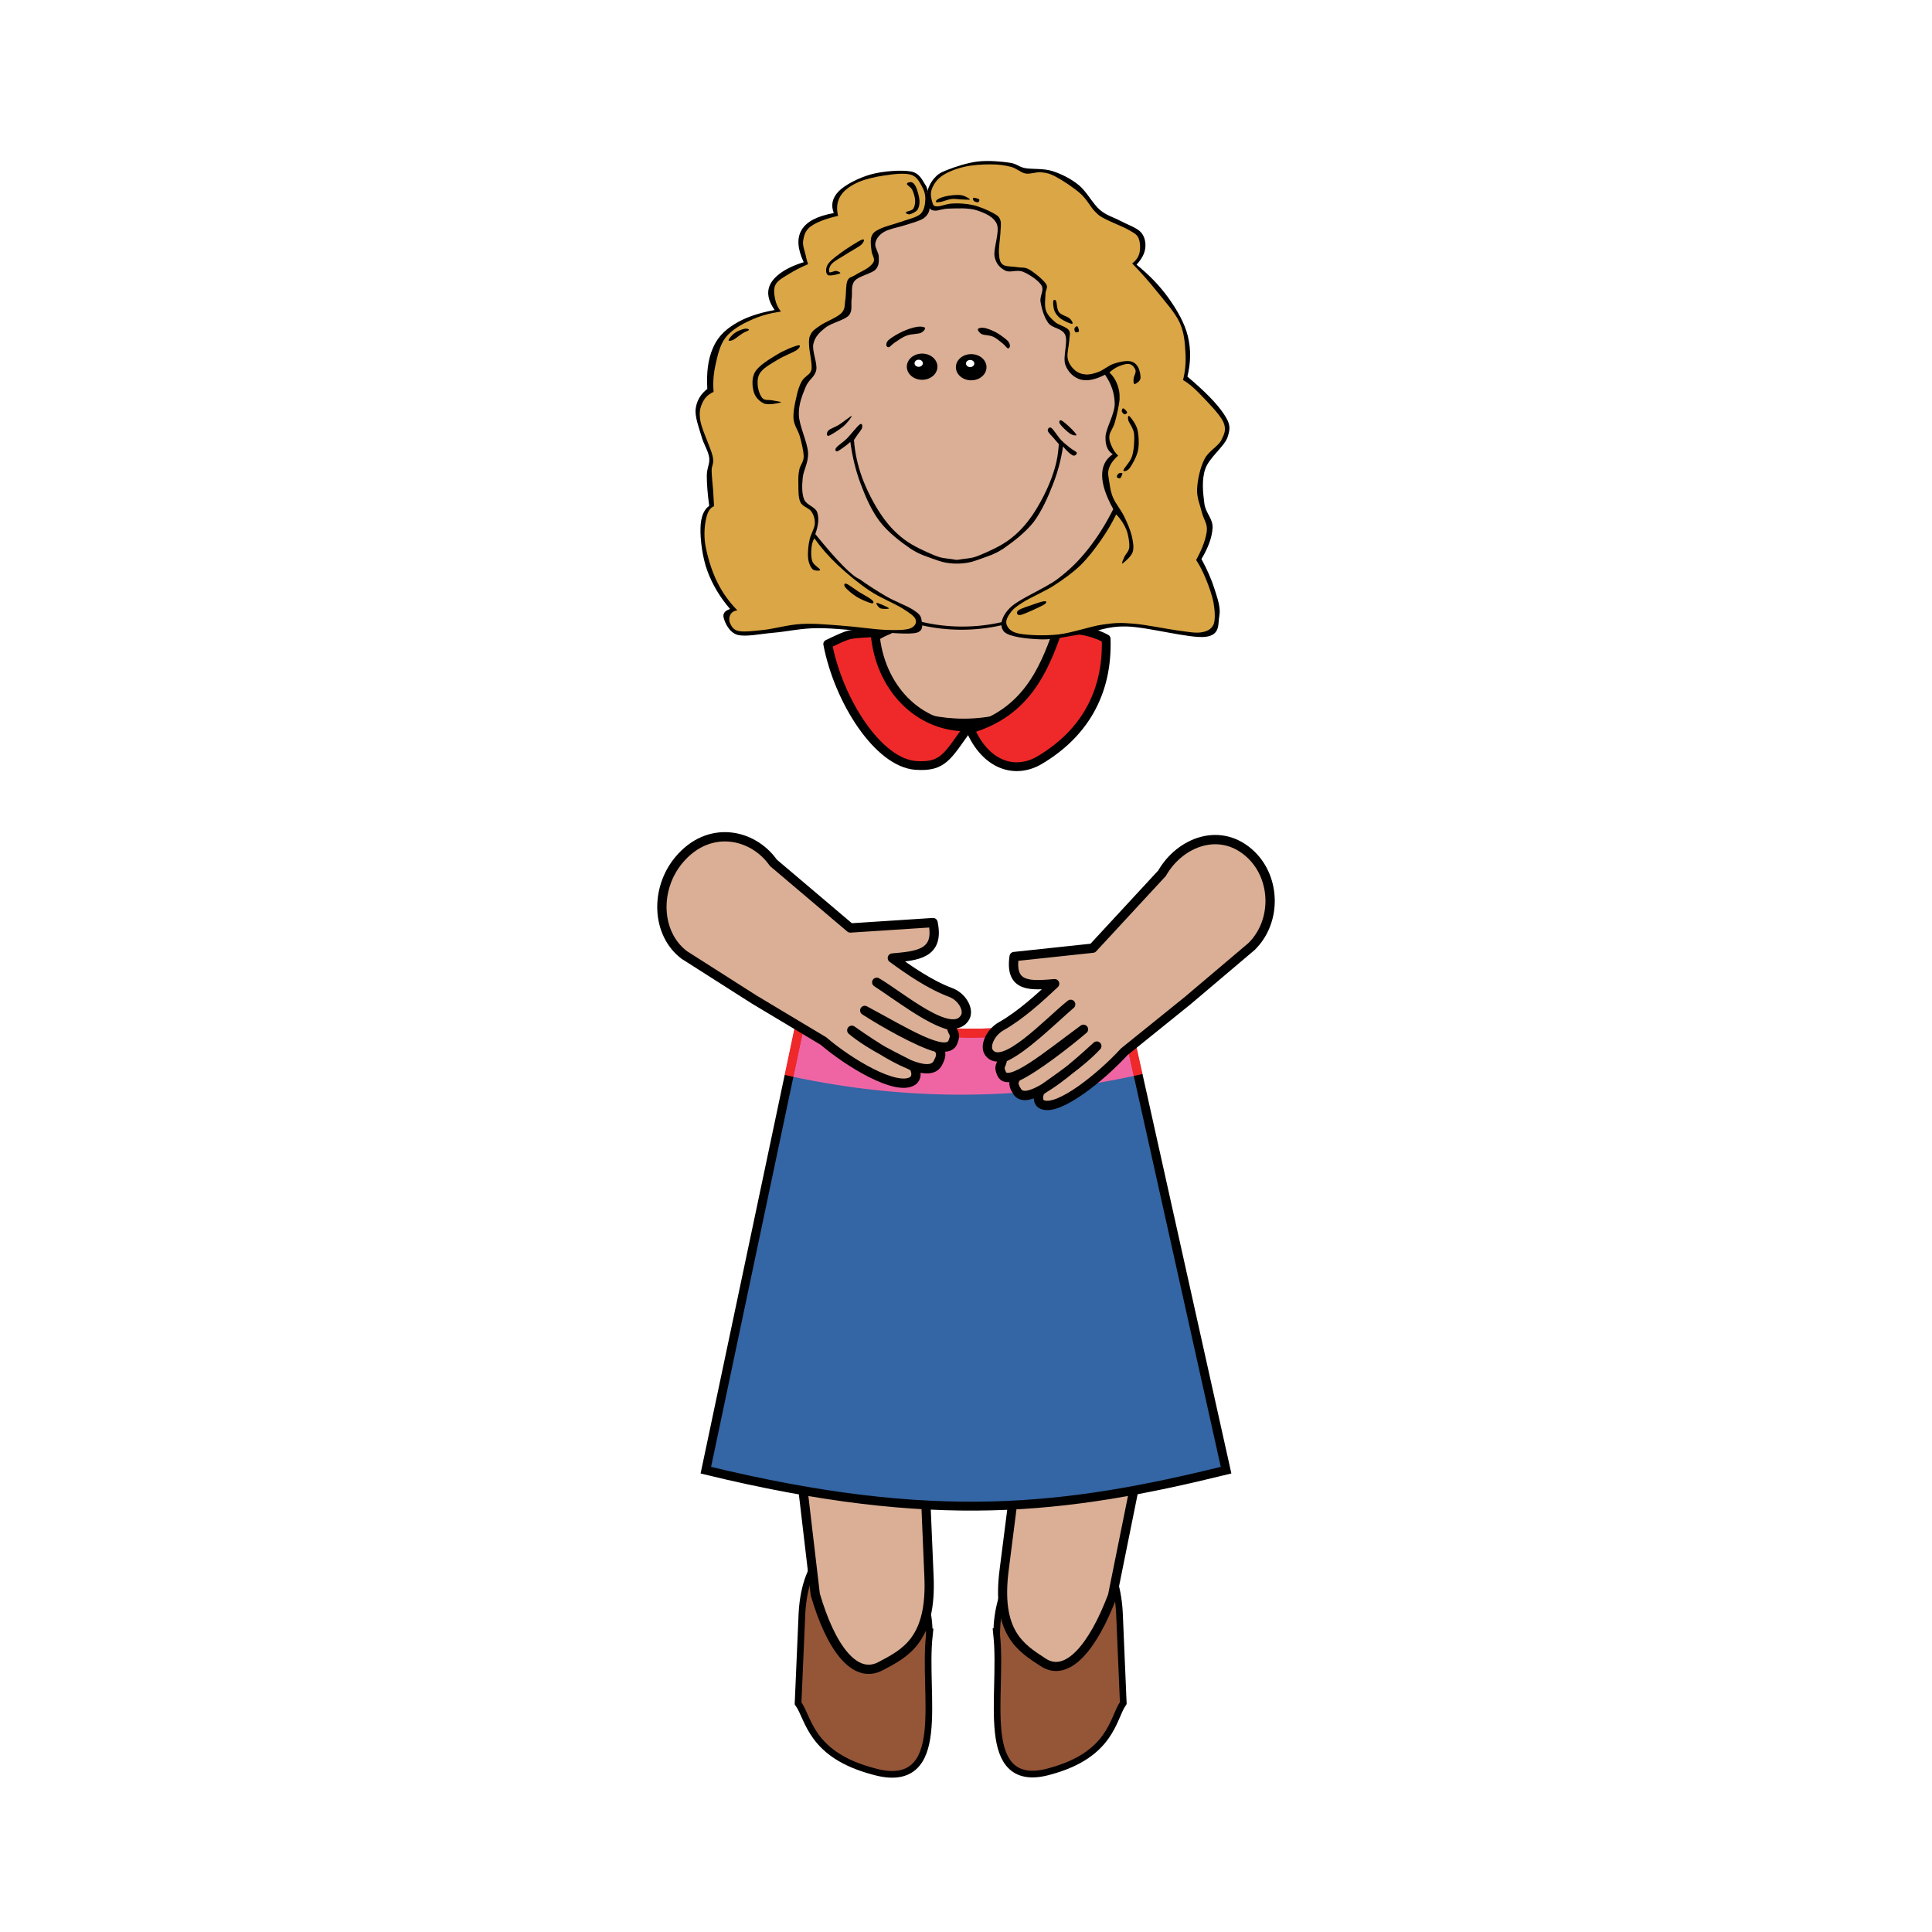 <svg:svg xmlns:dc="http://purl.org/dc/elements/1.1/" xmlns:ns1="http://sodipodi.sourceforge.net/DTD/sodipodi-0.dtd" xmlns:ns2="http://www.inkscape.org/namespaces/inkscape" xmlns:ns4="http://creativecommons.org/ns#" xmlns:rdf="http://www.w3.org/1999/02/22-rdf-syntax-ns#" xmlns:svg="http://www.w3.org/2000/svg" height="219.069" id="svg4052" version="1.0" viewBox="-74.425 -18.254 219.069 219.069" width="219.069" ns1:docname="mommy2.svg" ns1:version="0.32" ns2:output_extension="org.inkscape.output.svg.inkscape" ns2:version="0.46">
  <svg:defs id="defs4054">
    <svg:filter id="filter3027" ns2:collect="always">
      <svg:feBlend id="feBlend3029" in2="BackgroundImage" mode="lighten" ns2:collect="always" />
    </svg:filter>
  </svg:defs>
  <ns1:namedview bordercolor="#666666" borderopacity="1.0" gridtolerance="10000" guidetolerance="10" id="base" objecttolerance="10" pagecolor="#ffffff" showgrid="false" ns2:current-layer="layer1" ns2:cx="35.113421" ns2:cy="91.656751" ns2:document-units="px" ns2:pageopacity="0.0" ns2:pageshadow="2" ns2:window-height="667" ns2:window-width="640" ns2:window-x="88" ns2:window-y="99" ns2:zoom="2.5202725" />
  <svg:g id="layer1" transform="translate(-339.89 -421.93)" ns2:groupmode="layer" ns2:label="Layer 1">
    <svg:g id="layer2" transform="translate(-26.406 424.37)" ns2:label="hi">
      <svg:path d="m397.89 35.636c-2.35 0-4.5 3.064-4.63 6.312v0.313l-0.62 8.437c-0.47 0.186-0.94 0.412-1.38 0.688-0.24 0.15-0.48 0.325-0.72 0.5-0.18 0.138-0.35 0.285-0.53 0.437-0.09 0.081-0.19 0.166-0.28 0.25-0.1 0.095-0.21 0.182-0.31 0.281-0.05 0.052-0.11 0.104-0.16 0.157-0.19 0.196-0.38 0.412-0.56 0.625-0.26 0.299-0.51 0.607-0.75 0.937-0.13 0.174-0.26 0.35-0.38 0.531-0.21 0.051-0.41 0.115-0.62 0.188 3.98 3.788 8.87 6.031 14.19 6.031 6.17 0 11.77-3.02 16.03-7.969-0.05-0.024-0.11-0.043-0.16-0.062-0.01-0.003-0.02 0.003-0.03 0-0.24-0.087-0.48-0.164-0.72-0.219-0.72-0.167-1.45-0.198-2.12 0-0.1 0.029-0.16 0.115-0.25 0.156-0.18-0.203-0.38-0.407-0.57-0.593-0.32-0.318-0.65-0.613-1-0.875-0.21-0.159-0.43-0.302-0.65-0.438-0.02-0.012-0.04-0.019-0.06-0.031-0.28-0.164-0.56-0.34-0.85-0.469-0.04-0.019-0.08-0.043-0.12-0.062-0.27-0.115-0.54-0.199-0.82-0.282-0.4-0.121-0.83-0.233-1.25-0.281l-0.68-8.125c0-3.362-1.96-6.437-4.38-6.437h-5.62z" id="path3501" style="fill-rule:evenodd;fill:#daaf95" />
      <svg:path d="m397.89 35.636c-2.35 0-4.5 3.064-4.63 6.312v0.313l-0.62 8.437c-0.47 0.186-0.94 0.412-1.38 0.688-0.24 0.15-0.48 0.325-0.72 0.5-0.18 0.138-0.35 0.285-0.53 0.437-0.09 0.081-0.19 0.166-0.28 0.25-0.1 0.095-0.21 0.182-0.31 0.281-0.05 0.052-0.11 0.104-0.16 0.157-0.19 0.196-0.38 0.412-0.56 0.625-0.26 0.299-0.51 0.607-0.75 0.937-0.13 0.174-0.26 0.35-0.38 0.531-0.21 0.051-0.41 0.115-0.62 0.188 3.98 3.788 8.87 6.031 14.19 6.031 6.17 0 11.77-3.02 16.03-7.969-0.05-0.024-0.11-0.043-0.16-0.062-0.01-0.003-0.02 0.003-0.03 0-0.24-0.087-0.48-0.164-0.72-0.219-0.72-0.167-1.45-0.198-2.12 0-0.1 0.029-0.16 0.115-0.25 0.156-0.18-0.203-0.38-0.407-0.57-0.593-0.32-0.318-0.65-0.613-1-0.875-0.21-0.159-0.43-0.302-0.65-0.438-0.02-0.012-0.04-0.019-0.06-0.031-0.28-0.164-0.56-0.34-0.85-0.469-0.04-0.019-0.08-0.043-0.12-0.062-0.27-0.115-0.54-0.199-0.82-0.282-0.4-0.121-0.83-0.233-1.25-0.281l-0.68-8.125c0-3.362-1.96-6.437-4.38-6.437h-5.62z" id="path3546" style="stroke-linejoin:round;fill-rule:evenodd;stroke:#000000;stroke-linecap:round;stroke-width:1.056;fill:#daaf95" />
    </svg:g>
    <svg:path d="m378.86 589.07c0.71 6.93-2.13 17.36 5.63 15.07 6.67-1.83 6.8-5.71 7.96-7.46l-0.43-10.13c-0.71-12.81-13.21-8.79-13.16 2.52z" id="path2679" style="stroke:#000000;stroke-width:1.511;fill:none" ns1:nodetypes="ccccc" />
    <svg:path d="m370.46 589.1c-0.74 6.92 2.21 17.35-5.85 15.07-6.93-1.83-7.06-5.72-8.27-7.46l0.44-10.13c0.74-12.81 13.73-8.79 13.68 2.52z" id="path2681" style="stroke:#000000;stroke-width:1.514;fill:none" ns1:nodetypes="ccccc" />
    <svg:path d="m378.86 589.07c0.71 6.93-2.13 17.36 5.63 15.07 6.67-1.83 6.8-5.71 7.96-7.46l-0.43-10.13c-0.71-12.81-13.21-8.79-13.16 2.52z" id="path2683" style="fill-rule:evenodd;fill:#945637" ns1:nodetypes="ccccc" />
    <svg:path d="m370.46 589.1c-0.74 6.92 2.21 17.35-5.85 15.07-6.93-1.83-7.06-5.72-8.27-7.46l0.44-10.13c0.74-12.81 13.73-8.79 13.68 2.52z" id="path2691" style="fill-rule:evenodd;fill:#945637" ns1:nodetypes="ccccc" />
    <svg:path d="m372.61 538.23l-1.81 20.5c-0.42 7.68-3.68 6.63-7.22 7.75-3.85 1.21-5.58-1.81-7.01-8.24l-0.06-20.21c0.49-4.46 3.51-11.05 8.96-10.14 5.91 0.99 7.21 5.72 7.14 10.34z" id="path2695" style="fill-rule:evenodd;stroke:#000000;stroke-width:1.197px;fill:#e8cdba" ns1:nodetypes="ccsccsc" />
    <svg:path d="m378.95 538.25l1.77 18.26c0.71 7.64 4.58 9.93 8.15 9.4 4.29-0.64 5.12-2.49 6.28-8.99l-0.42-19.85c-0.65-4.42-3.86-10.82-9.17-9.58-5.76 1.35-6.86 6.15-6.61 10.76z" id="path2697" style="fill-rule:evenodd;stroke:#000000;stroke-width:1.186px;fill:#e8cdba" ns1:nodetypes="ccsccsc" />
    <svg:path d="m370.06 564.9l0.74 17.46c0.35 7.3-2.73 8.78-5.48 10.24-2.98 1.58-5.69-2.22-7.41-8.13l-1.91-16.26c0-4.26 2.97-12.51 7.42-12.27 4.83 0.27 6.29 4.59 6.64 8.96z" id="path2699" style="fill-rule:evenodd;stroke:#000000;stroke-width:1.049px;fill:#daaf95" ns1:nodetypes="ccsccsc" />
    <svg:path d="m381.55 564.22l-2.21 17.35c-0.96 7.25 1.88 8.95 4.41 10.6 2.74 1.8 5.69-1.8 7.86-7.56l3.43-16.99c0.37-4.25-1.98-11.77-6.3-11.85-4.69-0.09-6.47 4.12-7.19 8.45z" id="path2701" style="fill-rule:evenodd;stroke:#000000;stroke-width:1.033px;fill:#daaf95" ns1:nodetypes="ccsccsc" />
    <svg:g id="g4675" style="enable-background:new" transform="translate(345 517.03)">
      <svg:g id="g4683" transform="translate(-138.89 -41.625)" ns2:label="clothes">
        <svg:path d="m150.53 42.177l-11.14 52.798c26 6.325 40.77 4.473 58.99 0l-11.76-52.845c-13.79 4.908-22.3 3.826-36.09 0.047z" id="path3744" style="fill-rule:evenodd;stroke:#000000;stroke-width:1.009;fill:#3465a4" ns1:nodetypes="ccccc" />
      </svg:g>
    </svg:g>
    <svg:g id="g5042" style="enable-background:new" transform="translate(339.89 474.58)">
      <svg:g id="layer4" transform="translate(-236.53 -31.968)" ns2:label="clothes">
        <svg:path d="m435.54 40.77c-3.35 0.545-6.54 2.129-10.41 7.969-4.35 6.574-5.88 12.57-7.72 18.344 3.06 3.987 10.16 5.895 15.38 7.375l1.62-11.563 0.38 2.688-1.03 9.781-1.91 0.031-1.44 13.782c13.16 3.028 26.82 3.241 41.07 0l-0.38-14.094-1.72-0.344-1.59-9.344 0.22-1.937 2.06 10.687c6.8-0.764 12.02-3.834 15.62-7.062-2.14-7.084-5.99-15.852-7.96-19.031-2.13-3.434-6.12-6.234-10.25-7.125-0.13 5.748-2.92 10.01-7.57 12.781-2.78 1.662-6.14 0.633-7.9-3.531l-0.58-0.046c-2.44 3.391-2.85 4.383-5.95 4.171-4.17-0.285-8.61-7.1-9.94-13.532z" id="path3654" style="filter:url(#filter3027);fill-rule:evenodd;fill:#ef2929" transform="matrix(.999 0 0 .996 -179.36 -5.973)" ns1:nodetypes="csccccccccccccccscsccsc" />
        <svg:path d="m271.93 43.486c-2.43 3.376-2.87 4.579-5.98 4.368-4.23-0.288-8.74-7.267-9.99-13.76 2.75-1.303 2.17-1.075 5.36-1.308 0.49 6.28 5 10.841 10.61 10.7z" id="path3658" style="stroke-linejoin:round;fill-rule:evenodd;stroke:#000000;stroke-width:.997px;fill:#ef2929" ns1:nodetypes="csccc" />
        <svg:path d="m272.1 43.72c1.76 4.148 5.12 5.184 7.9 3.529 4.92-2.923 7.74-7.512 7.53-13.758-1.67-0.888-3.87-1.357-5.55-0.752-1.51 4.234-3.53 9.159-9.88 10.981z" id="path3656" style="stroke-linejoin:round;fill-rule:evenodd;stroke:#000000;stroke-width:.997;fill:#ef2929" ns1:nodetypes="csccc" />
        <svg:path d="m435.55 40.385c-6.17 0.882-9.8 6.604-12.58 11.609-2.52 4.625-3.99 9.702-5.55 14.704 3.85 4.479 9.98 5.724 15.38 7.375 0.54-3.854 1.08-7.708 1.62-11.563 0.38 1.808 0.4 3.621 0.08 5.44-0.24 2.343-0.49 4.686-0.74 7.029-1.05-0.002-2.37-0.292-2.03 1.236-0.44 4.192-0.87 8.384-1.31 12.577 13.45 3.144 27.61 3.111 41.06 0-0.12-4.698-0.25-9.396-0.37-14.094-1.16-0.078-2.13-0.332-1.95-1.708-0.41-2.775-1.08-5.543-1.33-8.323 0.1-1.633 0.25-1.75 0.48-0.066l1.77 9.159c5.78-0.623 11.31-3.174 15.62-7.062-2.2-6.776-4.72-13.536-8.39-19.667-2.33-3.261-5.92-5.611-9.83-6.489 0.03 5.775-3.7 11.492-9.17 13.438-2.86 0.68-5.68-1.602-6.63-4.094-1.9-0.305-2.09 4.167-4.7 3.991-4.15 0.609-6.99-3.299-8.81-6.46-1.21-2.201-2.11-4.574-2.62-7.032z" id="path3717" style="stroke-linejoin:round;filter:url(#filter3027);stroke:#000000;stroke-width:2.005;fill:none" transform="matrix(.999 0 0 .996 -179.56 -5.831)" ns1:nodetypes="ccccccccccccccccccccccc" />
      </svg:g>
    </svg:g>
    <svg:path d="m353.16 501.51l8.72 7.39 9.38-0.61c0.77 3.63-1.9 3.76-4.61 4.02 1.89 1.38 4.25 3.02 6.61 3.9 1.33 0.5 2.12 1.98 1.64 2.82-1.5 2.64-7.29-2.38-10.02-3.97 2.33 1.51 6.02 4.38 8.42 4.9 0.18 0.99 0.64 0.81 0.22 1.87-0.73 1.87-5.59-1.23-10-3.58 2 1.3 6.08 3.63 8.18 4.19 0.77 0.57 0.32 1.36 0.11 1.77-0.73 1.4-3.47 0.72-9.76-3.71 2.12 1.76 5.12 3.14 7.03 4.13 0.36 0.63 0.35 1.31-0.16 1.63-1.87 1.15-7.21-2.08-10.08-4.54l-7.86-4.71-7.94-5.06c-3.18-2.43-3.32-7.47-0.61-10.74 3.39-4.08 8.39-3.03 10.73 0.3z" id="path3806" style="stroke-linejoin:round;enable-background:new;fill-rule:evenodd;stroke:#000000;stroke-width:1.056px;fill:#daaf95" ns1:nodetypes="ccccssccsccsccscccsc" />
    <svg:path d="m397.23 502.69l-7.86 8.5-8.91 0.95c-0.53 3.6 2 3.28 4.59 3.08-1.73 1.63-3.87 3.58-6.05 4.82-1.24 0.69-1.91 2.24-1.41 2.96 1.56 2.28 6.78-3.47 9.28-5.44-2.12 1.83-5.46 5.17-7.71 6.07-0.11 0.97-0.56 0.87-0.11 1.82 0.79 1.66 5.23-2.1 9.27-5.06-1.82 1.56-5.55 4.46-7.51 5.35-0.7 0.66-0.23 1.35-0.01 1.7 0.76 1.22 3.32 0.12 9.03-5.15-1.91 2.03-4.67 3.84-6.42 5.1-0.31 0.66-0.27 1.31 0.24 1.53 1.83 0.8 6.71-3.16 9.29-5.98l7.19-5.8 7.25-6.14c2.88-2.85 2.73-7.68-0.01-10.36-3.43-3.34-8.1-1.52-10.14 2.05z" id="path3808" style="stroke-linejoin:round;enable-background:new;fill-rule:evenodd;stroke:#000000;stroke-width:1.056;fill:#daaf95" ns1:nodetypes="ccccssccsccsccscccsc" />
    <svg:g id="g5" transform="matrix(.112 0 0 .1 344.33 421.93)">
      <svg:path d="m71.355 288.66c0 134.1 88.595 242.86 197.92 242.86 109.34 0 197.97-108.76 197.97-242.86s-88.63-242.86-197.97-242.86c-109.33 0.004-197.92 108.76-197.92 242.86h-0.005z" id="path7" style="stroke:#000000;stroke-width:.036;stroke-miterlimit:10;fill-rule:evenodd" />
      <svg:path d="m75.531 289.06c0 131.9 87.119 238.86 194.58 238.86s194.58-106.96 194.58-238.86c0-131.87-87.12-238.83-194.58-238.83-107.46 0.002-194.58 106.96-194.58 238.83h0.001z" id="path9" style="fill-rule:evenodd;stroke:#000000;stroke-width:.036;stroke-miterlimit:10;fill:#daaf95" />
      <svg:path d="m190.95 502.36c-3.82-2.16-12.96-9.15-18.69-14.01-5.83-4.97-13.82-12.42-15.62-14.97-1.84-2.6 1.62-2.49 5.11-0.11 3.53 2.34 10.05 9.43 15.66 14.07 5.55 4.47 14.8 10.66 17.21 13.18 2.09 2.41 0.07 3.85-3.67 1.84z" id="path11" style="stroke:#000000;stroke-width:.036;stroke-miterlimit:10;fill-rule:evenodd" />
      <svg:path d="m198.4 506.14c0.9 0.93 5.15 3.88 6.48 3.99 1.19 0.07 1.91-2.55 1.04-3.45-1-0.98-5.25-2.56-6.48-2.52-1.29-0.18-2.01 0.93-1.04 1.98z" id="path13" style="stroke:#000000;stroke-width:.036;stroke-miterlimit:10;fill-rule:evenodd" />
      <svg:path d="m148.54 465.02c0.65 1.23 3.96 4.97 5.22 5.55 1.22 0.36 2.38-1.91 1.91-3.06-0.69-1.33-4.39-3.67-5.58-4.11-1.23-0.39-2.2 0.29-1.55 1.62z" id="path15" style="stroke:#000000;stroke-width:.036;stroke-miterlimit:10;fill-rule:evenodd" />
      <svg:path d="m213.92 233.26c0 8.2 6.94 14.86 15.48 14.86 8.56 0 15.51-6.66 15.51-14.86 0-8.21-6.95-14.87-15.51-14.87-8.54 0-15.48 6.66-15.48 14.87z" id="path17" style="stroke:#000000;stroke-width:.036;stroke-miterlimit:10;fill-rule:evenodd" />
      <svg:path d="m221.73 229.37c0 2.23 1.87 4.03 4.21 4.03s4.21-1.8 4.21-4.03-1.87-4.03-4.21-4.03-4.21 1.8-4.21 4.03z" id="path19" style="fill-rule:evenodd;stroke:#000000;stroke-width:.036;stroke-miterlimit:10;fill:#ffffff" />
      <svg:path d="m196.35 202.22c2.81-2.62 8.75-6.58 13.5-8.96 4.68-2.45 10.37-4.5 14.29-5.18 3.82-0.76 7.49 0 8.24 1.15 0.54 1.08-1.4 4.25-4.42 5.76-3.14 1.37-9.62 1.08-13.9 2.88-4.54 1.73-8.93 5.58-12.06 7.81s-4.75 4.93-6.23 5.47c-1.58 0.33-2.73-1.33-2.63-2.88 0.15-1.55 0.29-3.56 3.21-6.05z" id="path21" style="stroke:#000000;stroke-width:.036;stroke-miterlimit:10;fill-rule:evenodd" />
      <svg:path d="m294.59 233.83c0 8.21-6.91 14.87-15.48 14.87s-15.51-6.66-15.51-14.87 6.94-14.83 15.51-14.83 15.48 6.62 15.48 14.83z" id="path23" style="stroke:#000000;stroke-width:.036;stroke-miterlimit:10;fill-rule:evenodd" />
      <svg:path d="m282.28 229.66c0 2.23-1.91 4.03-4.21 4.03-2.34 0-4.25-1.8-4.25-4.03 0-2.24 1.91-4.04 4.25-4.04 2.3 0 4.21 1.8 4.21 4.04z" id="path25" style="fill-rule:evenodd;stroke:#000000;stroke-width:.036;stroke-miterlimit:10;fill:#ffffff" />
      <svg:path d="m315.69 203.52c-2.45-2.63-7.27-6.59-11.13-8.96-3.96-2.45-8.67-4.5-11.77-5.19-3.09-0.75-6.33 0-6.8 1.15-0.58 1.08 1.11 4.25 3.67 5.76 2.48 1.37 7.78 1.08 11.45 2.88 3.56 1.73 7.34 5.58 9.93 7.82 2.45 2.23 3.89 4.93 5.15 5.47 1.23 0.32 2.13-1.33 2.16-2.88-0.21-1.55-0.32-3.57-2.66-6.05z" id="path27" style="stroke:#000000;stroke-width:.036;stroke-miterlimit:10;fill-rule:evenodd" />
      <svg:path d="m259.42 451.45c-7.09-1.11-9.94-0.79-18.04-4.53-8.13-3.82-21.24-10.23-30.24-17.93-9-7.71-16.12-16.17-23.25-27.94-7.17-11.81-14.62-27.93-19.26-42.19-4.61-14.26-7.27-28.15-8.21-42.52 0.83-1.51 1.94-3.24 3.35-5.58 1.44-2.41 4.32-6.08 4.89-8.1 0.4-2.16 0.22-5.94-2.34-3.96-2.59 1.98-9.18 11.6-13.1 16.06-4.03 4.39-9.14 7.85-10.76 10.37-1.66 2.52-0.62 4.1 0.79 4.17 1.37-0.25 4.64-3.09 7.05-4.93 2.31-1.8 4.32-3.74 6.45-5.83 2.01 16.78 5.33 32.33 10.47 47.63 5.08 15.19 11.13 30.71 19.66 43.09 8.46 12.2 21.02 22.82 30.46 30.06 9.28 7.09 18.03 9.58 24.84 12.46 6.58 2.7 9.72 3.56 14.83 4.24 4.93 0.69 10.19 0.69 15.23 0 5.04-0.68 8.13-1.54 14.83-4.24 6.66-2.88 15.55-5.37 24.87-12.46 9.33-7.24 21.89-17.86 30.46-30.06 8.24-12.49 14.69-28.66 19.62-43.09 5-14.4 8.17-28.3 10.04-42.52 4.22 5.58 7.49 8.93 9.83 10.19 2.38 1.12 4.39-1.66 4.11-3.02-0.51-1.48-3.82-2.92-6.45-5.3-2.73-2.44-6.19-5.32-9.39-9.07-3.32-3.89-7.64-11.99-9.9-13.75-2.34-1.84-4 1.4-3.6 3.35 0.43 1.87 4.06 5.79 6.04 8.31 1.84 2.52 3.5 4.68 5.11 6.63-0.93 14.33-2.59 23.61-7.19 37.87-4.61 14.26-12.1 30.38-19.23 42.19-7.16 11.77-14.26 20.23-23.26 27.94-9 7.7-22.1 14.11-30.24 17.93-8.13 3.74-10.94 3.42-18.03 4.53-7.13 1.15-3.31 1.15-10.44 0z" id="path29" style="stroke:#000000;stroke-width:.036;stroke-miterlimit:10;fill-rule:evenodd" />
      <svg:path d="m165.93 474.02c9.25 7.46 18.36 13.97 27.47 19.84 9.14 5.87 20.91 10.62 26.96 15.08 5.9 4.36 7.67 6.41 8.35 10.88 0.58 4.32 3.03 12.63-4.89 15.08-8.21 2.27-26.36-0.04-43.17-0.94-16.95-0.93-39.81-4.42-56.91-4.24-17.1 0.07-30.965 3.92-44.645 5.18-13.68 1.3-28.296 5-36.756 2.38-8.496-2.88-12.528-14.04-13.752-18.9-1.26-5.01 0.864-8.28 6.372-10.37-10.512-13.79-17.964-27.94-23.04-43.42-5.076-15.51-7.236-36.25-6.876-48.6 0.288-12.38 3.276-20.52 8.82-24.98-1.692-13.61-2.412-24.84-2.448-33.99 0-9.21 3.276-13.32 2.448-20.77-0.972-7.49-5.58-14.9-7.848-24.05-2.448-9.43-6.804-22.03-5.868-31.14 1.044-9.03 4.788-16.45 11.772-22.64-0.936-18.29 0.72-33.19 5.4-45.54 4.464-12.28 11.628-20.59 22.068-27.86 10.512-7.35 23.94-12.64 40.716-16.02-5.004-8.07-7.128-15.41-6.372-22.18 0.828-6.91 4.608-13 10.764-18.4 6.012-5.32 14.22-9.93 25.025-13.68-6.41-15.368-7.06-27.5-1.95-36.824 5.11-9.432 15.77-15.444 32.37-18.864-3.03-9.18-1.44-17.136 4.89-24.552 6.45-7.452 20.45-15.516 32.87-19.332 12.24-3.816 30.96-5.148 40.21-3.312 9 1.836 11.52 9.756 14.22 14.184 2.7 4.284 3.31 7.956 1.98 11.304 1.33-7.128 3.78-12.852 7.35-17.46 3.49-4.572 6.22-6.768 13.75-9.9 7.52-3.276 20.23-8.136 30.89-9.432 10.54-1.296 23.76 0 31.86 1.404 7.92 1.26 8.38 4.464 15.69 6.156 7.27 1.44 18.25 0.072 27.51 3.276 9.14 3.24 18.82 8.64 26.96 16.056 7.99 7.38 14 20.916 21.1 27.828 7.05 6.768 14.04 8.424 21.09 12.744 7.06 4.212 16.24 7.488 20.59 12.744 4.11 5.256 5.12 12.132 4.4 18.396-0.8 6.224-3.64 12.134-8.82 18.394 13.03 11.77 23.54 24.09 32.36 37.77 8.64 13.57 16.34 28.36 19.62 43.41 3.24 14.98 2.95 29.95-0.47 45.76 17.86 16.85 29.85 30.6 36.79 42.23 6.77 11.37 6.95 16.02 3.89 26.42-3.2 10.51-18.54 23.11-22.53 35.86-3.96 12.6-2.31 27.82-1.01 39.16 1.19 11.2 8.78 17.14 8.35 27.83-0.54 10.66-4.25 22.18-11.27 35.39 5.87 12.06 10.15 23.11 13.25 33.98 3.02 10.77 6.37 21.03 4.9 30.21-1.7 9.03 1.47 21.96-14.22 24.05-15.99 1.94-58.54-11.24-79.49-11.78-20.85-0.57-30.21 6.02-44.61 8.5-14.68 2.41-28.26 6.44-41.68 6.12-13.54-0.47-32.3-2.56-37.8-8.5-5.33-6.22-3.17-17.24 5.9-27.36 9.18-10.18 34.6-21.42 48.06-32.58 13.14-11.23 21.46-20.7 30.92-33.94 9.44-13.32 17.79-28.23 25.49-45.29-7.49-15.19-11.19-27.79-11.27-38.23-0.03-10.48 3.42-18.36 10.77-24.09-5.33-3.81-7.63-10.19-7.35-19.8 0.4-9.68 9.29-25.48 9.33-37.29-0.11-11.78-3.39-22.68-9.83-33.02-9.76 5.62-17.78 7.42-24.52 5.55-6.87-2.05-13.03-8.5-15.69-16.99-2.67-8.61 2.84-25.6 0-33.48-2.99-8-12.93-7.42-17.17-13.68-4.25-6.34-6.77-16.53-7.85-23.62-1.15-7.24 3.85-13.07 1.01-18.86-3.1-5.91-12.46-12.68-18.65-15.59-6.34-2.92-13.21 1.47-18.15-1.41-4.96-2.95-9.39-7.38-10.8-16.05-1.36-8.929 5.33-27.469 2.45-36.325-3.09-8.748-12.6-13.068-20.59-16.02-8.21-2.916-20.38-2.16-27.47-1.908-7.13 0-11.34 2.592-14.72 2.376-3.39-0.252-5.19-1.512-5.4-3.78-0.04 4.932-1.95 8.928-5.87 12.276-4.14 3.204-10.87 4.932-17.68 7.524-6.84 2.556-17.28 4.536-22.57 8.028-5.29 3.563-7.96 7.812-8.82 12.744-0.97 4.716 3.42 10.405 3.46 15.555 0.07 5.14 0.5 9.9-3.42 14.65-4.25 4.53-17.07 7.16-21.1 12.74-4.03 5.62-2.05 13.54-2.95 20.27-0.94 6.55 1.37 13.32-2.95 18.9-4.54 5.36-17.57 8.35-23.55 13.68-6.08 5.36-10.62 10.3-12.24 18.4-1.65 8.1 4.18 21.38 2.92 29.73-1.48 8.1-7.81 10.8-10.8 19.33-3.06 8.54-7.24 19.12-6.84 31.61 0.39 12.39 8.64 30.6 9.32 42.59 0.51 11.88-4.71 19.8-5.4 28.76-0.83 8.93-0.93 17.86 1.48 24.56 2.45 6.48 11.3 8.06 13.25 14.61 1.9 6.55 1.15 14.69-1.98 24.55 11.23 15.48 20.41 27.29 27.97 35.86 7.52 8.53 12.89 13.43 16.67 15.08z" id="path31" style="stroke:#000000;stroke-width:.036;stroke-miterlimit:10;fill-rule:evenodd" />
      <svg:path d="m18.759 391.48c-3.816 1.58-6.336 5.76-7.848 13.21-1.584 7.34-2.736 18.54-0.972 30.67 1.836 12.13 6.264 29.02 11.772 41.51 5.436 12.45 12.204 23.07 20.592 32.54-3.384 0.69-5.616 2.27-6.84 4.75-1.332 2.49-1.872 6.63-0.504 9.9 1.296 3.06 2.988 7.67 8.82 8.97 5.904 1.19 15.264-0.11 25.992-1.41 10.692-1.4 24.048-5.83 37.299-6.62 13.07-0.86 26.46 0.69 40.71 1.87 14.15 1.08 31.94 4.11 43.64 4.75 11.55 0.54 20.19 0.44 25.52-1.43 5.22-2.09 7.13-6.52 5.87-10.37-1.41-3.89-5.98-7.35-13.72-12.75-7.95-5.5-21.92-11.66-32.87-19.83-11.01-8.25-23-19.33-32.36-29.23-9.43-9.98-17.14-19.95-23.54-30.21-1.7 3.21-2.63 6.84-2.96 11.34-0.46 4.36-0.46 10.91 0.98 15.09 1.51 4.14 7.74 7.88 7.84 9.43 0 1.33-5.9 1.3-7.84-0.94-2.09-2.44-3.93-7.16-4.4-12.74-0.39-5.65 0.15-13.9 1.48-20.31 1.22-6.55 4.86-12.52 5.36-17.92 0.26-5.44-0.93-10.01-3.42-14.15-2.48-4.28-9.1-5.58-11.26-10.84-2.24-5.43-1.88-14.58-1.98-20.77-0.18-6.3-0.04-10.87 0.97-16.06 0.86-5.14 4.28-8.35 4.43-14.61-0.08-6.44-2.16-15.91-3.93-23.11-1.87-7.27-5.795-12.31-6.371-19.84-0.504-7.7 1.401-17.75 2.951-24.98 1.33-7.2 2.99-12.89 5.4-17.61 2.34-4.71 7.09-7.05 8.82-10.36 1.55-3.39 1.23-4.79 0.97-9.9-0.36-5.37-2.34-15.59-2.44-21.24-0.26-5.69 0.07-8.68 1.94-12.28 1.8-3.71 4.21-5.51 9.32-9.43 5.19-4.11 17.25-9.15 21.6-14.15 4.14-5.04 2.99-9.54 3.93-15.59 0.83-6.19 0.36-16.16 1.94-20.73 1.62-4.61 4.29-4.18 7.85-6.63 3.53-2.59 9.94-5.79 13.25-8.49 3.2-2.81 5.22-4.83 5.9-8 0.51-3.31-2.12-6.76-2.48-11.34-0.58-4.605-1.37-11.949 0-16.053 1.4-4.104 3.35-5.832 8.35-8.496 4.97-2.844 14.04-5.184 21.1-7.992 6.91-2.844 15.84-4.824 20.12-9 4.03-4.32 4.64-11.088 4.9-16.272 0.21-5.328-1.08-10.404-3.46-15.084-2.41-4.752-5-11.196-11.27-13.212-6.59-2.124-17.71-0.648-26.96 0.936-9.25 1.512-20.52 4.392-27.97 8.496-7.56 4.104-13.58 9.252-16.67 15.588-3.17 6.229-3.78 13.356-1.98 21.672-12.46 3.204-21.57 7.092-27.47 11.808-5.94 4.752-6.98 10.476-7.85 16.056-0.93 5.436 1.55 11.913 2.45 16.523 0.79 4.47 1.62 7.92 2.48 10.37-7.7 3.64-14.109 7.45-19.617 11.3-5.616 3.82-10.908 7.06-13.248 11.81-2.34 4.79-1.44 11.27-0.504 16.53 0.936 5.18 2.772 9.72 5.904 14.14-11.412 1.77-21.492 4.97-30.924 9.9-9.468 4.83-19.044 10.91-24.984 19.37s-8.316 20.74-10.332 31.14c-2.088 10.37-2.736 20.41-1.944 30.67-5.4 2.7-9.072 6.74-11.304 12.39-2.34 5.61-3.636 11.12-1.944 21.24 1.764 10.11 10.26 29.73 12.276 39.13 1.8 9.25-1.08 10.08-1.008 16.52 0.108 6.34 0.972 14.87 1.476 21.71 0.397 6.73 0.72 12.85 0.972 18.65z" id="path33" style="fill-rule:evenodd;stroke:#000000;stroke-width:.036;stroke-miterlimit:10;fill:#dba646" />
      <svg:path d="m103.65 209.1c-3.49 0.79-13.863 5.36-21.099 10.37-7.38 4.97-18.072 12.2-22.068 19.37-3.96 7.2-3.06 16.84-1.476 23.11 1.512 6.12 6.12 11.12 10.764 13.21 4.644 1.84 15.264-0.76 16.704-1.4 1.224-0.76-5.76-1.55-8.856-2.38-3.276-0.79-7.236 0.47-9.792-2.34-2.556-3.06-4.644-10.04-4.896-15.12-0.288-5.15-0.072-10.22 3.42-15.08s10.98-9.62 17.172-13.68c5.976-4.18 15.732-8.18 19.117-10.88 3.35-2.84 4.28-6.01 1.01-5.18z" id="path35" style="stroke:#000000;stroke-width:.036;stroke-miterlimit:10;fill-rule:evenodd" />
      <svg:path d="m49.684 190.24c-2.484 0.64-7.056 2.41-9.828 4.71-2.808 2.05-6.048 6.63-6.372 8.03-0.324 1.33 1.944 1.15 4.428 0 2.376-1.3 6.984-5.76 9.792-7.56 2.7-1.98 5.94-2.92 6.372-3.78 0.287-0.97-2.016-1.94-4.392-1.4z" id="path37" style="stroke:#000000;stroke-width:.036;stroke-miterlimit:10;fill-rule:evenodd" />
      <svg:path d="m151.71 483.6c1.83 2.45 7.23 7.81 11.77 10.84 4.32 2.95 12.13 6.48 14.69 7.09 2.48 0.5 2.7-1.59 0.5-3.78-2.34-2.31-9.32-6.37-13.71-9.43-4.43-3.24-10.05-8.18-12.28-8.97-2.3-0.83-2.77 1.69-0.97 4.25z" id="path39" style="stroke:#000000;stroke-width:.036;stroke-miterlimit:10;fill-rule:evenodd" />
      <svg:path d="m183.57 501.06c-1.59 0.07 1.37 4.93 3.45 6.12 2.06 1.01 9.26 1.01 8.82 0-0.64-1.19-10.8-6.05-12.27-6.12z" id="path41" style="stroke:#000000;stroke-width:.036;stroke-miterlimit:10;fill-rule:evenodd" />
      <svg:path d="m168.38 89.256c-3.75 1.692-16.24 10.62-22.07 15.554-5.94 4.82-10.69 9-12.75 13.21-2.01 4.03-1.76 9.76 0.47 11.34 2.13 1.51 10.8-1.15 12.28-1.87 1.37-0.79-2.16-2.67-3.93-2.85-1.87-0.25-6.15 2.63-6.87 1.41-0.83-1.44-0.29-6.16 2.45-9.43 2.77-3.32 8.6-6.77 13.75-10.37 5.04-3.75 13.25-8.498 16.16-11.342 2.81-2.988 4-7.236 0.51-5.652z" id="path43" style="stroke:#000000;stroke-width:.036;stroke-miterlimit:10;fill-rule:evenodd" />
      <svg:path d="m213.99 26.04c0.11 1.404 3.85 3.456 5.4 6.588 1.33 3.06 2.77 8.064 2.95 11.808 0.14 3.672-0.47 7.488-1.98 9.9-1.73 2.268-6.77 2.7-7.34 3.78-0.54 0.972 1.83 2.772 3.92 2.34 2.05-0.612 6.01-2.52 7.85-5.184 1.55-2.808 2.19-6.552 1.94-10.836-0.29-4.356-2.12-11.232-3.42-14.652-1.4-3.42-2.88-5.076-4.43-5.652-1.69-0.612-4.89 0.396-4.89 1.908z" id="path45" style="stroke:#000000;stroke-width:.036;stroke-miterlimit:10;fill-rule:evenodd" />
      <svg:path d="m442.05 116.15c3.85-3.21 6.26-6.91 7.38-11.81 1.11-4.968 0.79-12.528-0.97-16.992-1.91-4.5-4.76-5.832-10.34-9.432-5.76-3.672-17.85-8.82-23.5-12.24-5.69-3.384-6.27-3.852-10.34-8.496-4.32-4.896-8.1-13.788-14.68-20.304-6.7-6.588-17.9-14.868-24.56-18.864-6.66-4.032-10.15-4.608-15.19-5.184-5.25-0.576-10.58 2.304-15.69 1.404-5.15-1.08-8.86-5.868-14.73-7.56-6.01-1.764-12.6-2.88-20.59-2.808-8.1-0.072-18.58 0.54-26.96 2.808-8.43 2.16-17.07 6.048-22.58 10.404-5.43 4.356-8.82 10.332-10.29 15.552-1.66 5.112-0.04 11.808 0.97 15.084 0.86 3.06 1.48 3.672 4.9 3.78 3.49 0.036 9.46-3.132 15.69-3.276 6.05-0.432 13.72 0.144 20.63 1.872 6.77 1.764 15.41 6.048 20.09 8.964 4.57 2.808 6.05 3.996 7.34 8.028 1.15 4.032 0.18 9.036 0 15.552-0.39 6.3-1.8 16.236-1.44 22.178 0.43 5.79 0.72 10.04 3.93 12.74 3.09 2.49 10.08 1.95 14.68 2.85 4.36 0.9 7.53-0.44 12.28 2.8 4.9 3.24 13.79 11.24 16.67 16.06 2.73 4.61-0.61 6.73-0.47 11.81-0.14 5.07-1.15 12.96 0.47 18.39 1.58 5.26 5.43 9.44 9.32 13.22 3.93 3.6 11.2 5.29 13.75 8.96 2.31 3.64 0.62 7.24 0.47 12.74-0.29 5.51-2.45 14.15-1.47 19.8 0.97 5.58 4.21 10.08 7.38 13.22 3.13 2.95 7.02 4.42 11.26 4.71 4.07 0.15 8.54-1.22 13.25-3.27 4.68-2.2 9.54-6.99 14.73-8.97 5.22-1.98 11.95-3.53 16.16-2.84 4 0.65 6.59 3.17 8.35 6.59 1.77 3.31 2.96 9.9 2.45 13.24-0.61 3.28-4.79 6.02-5.87 6.12-1.15-0.1-1.29-3.49-1.01-6.12 0.15-2.7 2.56-6.69 1.98-9.46-0.75-2.85-3.09-6.3-5.9-7.06-2.95-0.79-7.23 0.68-10.76 2.34-3.46 1.55-6.74 3.96-9.83 7.09 3.45 3.67 6.12 8.03 7.85 13.21 1.73 5.04 2.73 10.12 2.44 17.46-0.57 7.35-3.13 19.44-4.89 26.43-1.84 6.84-4.93 10.04-5.4 14.61-0.51 4.47 0.86 8.43 2.45 12.28 1.44 3.74 3.56 7.2 6.37 10.37-4.79 4.71-7.85 9.47-9.33 14.65-1.58 5.11-0.21 10.4 0.51 16.02 0.75 5.65 1.37 11.02 3.92 17.46 2.49 6.41 7.56 13.03 10.8 20.3 3.21 7.17 6.19 15.16 7.85 22.18 1.37 6.91 2.52 13.43 0.97 18.86-1.72 5.26-8.82 11.78-10.29 12.75-1.48 0.86 0.79-4.57 1.94-7.56 1.19-3.13 4.5-5.73 4.93-10.84 0.29-5.18-0.79-13.61-2.95-19.83-2.27-6.27-5.65-11.99-10.29-17.46-4.43 10.26-9.62 19.97-15.7 29.73-6.08 9.69-12.81 19.59-20.59 28.19-7.99 8.46-16.78 15.55-26.5 22.64-9.9 7.13-24.37 13.86-31.89 19.37-7.42 5.29-10.19 7.89-12.75 12.24-2.88 4.29-4.89 9.29-3.42 13.21 1.51 3.89 4 8 12.75 9.94 8.67 1.76 24.94 2.59 39.23 0.94 14.26-1.8 32.66-9.33 45.62-11.34 12.74-2.06 18.36-2.09 30.88-0.94 12.53 1.15 32.08 5.76 43.67 7.56 11.45 1.69 18.15 3.31 24.52 2.34 6.34-1.12 10.4-3.46 12.74-8.96 1.98-5.73 1.34-15.84 0-24.52-1.51-8.82-4.82-19.19-7.85-27.36-3.02-8.17-6.15-15.16-9.79-21.24 6.27-12.82 9.72-23.58 10.8-32.58 0.87-9.07-3.24-13.18-4.93-21.2-1.69-8.07-5.4-16.89-4.9-26.9 0.44-10.22 3.17-24.26 7.38-33.51 4.07-9.33 13.9-14.62 17.14-21.71 3.17-7.2 5.4-12.13 1.98-20.77-3.67-8.75-16.27-22.93-23.08-30.89-6.8-8.03-12.63-13.36-17.64-16.52 2.16-9.72 3.03-19.77 2.45-30.68-0.61-11.08-1.08-22.71-5.87-34.45-4.89-11.81-15.08-24.15-23.07-35.39-8.1-11.34-16.31-21.63-25.02-31.71z" id="path47" style="fill-rule:evenodd;stroke:#000000;stroke-width:.036;stroke-miterlimit:10;fill:#dba646" />
      <svg:path d="m362.13 159.2c-0.29 1.98 0.11 7.89 1.47 11.31 1.3 3.24 3.42 6.12 6.38 8.49 2.91 2.31 9.72 5.73 11.26 5.69 1.44-0.25-0.25-3.92-2.44-6.15-2.24-2.2-8.57-3.86-10.8-7.06-2.31-3.42-2.09-10.73-2.96-12.74-1-2.02-2.77-1.59-2.91 0.46z" id="path49" style="stroke:#000000;stroke-width:.036;stroke-miterlimit:10;fill-rule:evenodd" />
      <svg:path d="m383.69 189.88c-0.36 1.11 0.15 3.63 0.97 4.24 0.65 0.47 3.1 0.11 3.46-0.93 0.36-1.23-0.83-5.11-1.48-5.69-0.79-0.58-2.7 1.19-2.95 2.38z" id="path51" style="stroke:#000000;stroke-width:.036;stroke-miterlimit:10;fill-rule:evenodd" />
      <svg:path d="m246.35 42.672c2.27-1.224 6.3-2.7 10.3-3.312 3.92-0.648 9.11-1.26 12.78-0.468 3.56 0.756 8.28 3.816 8.31 4.716-0.14 0.792-5.72-0.036-8.82 0-3.13-0.18-6.4-0.937-9.82-0.468-3.6 0.468-8.07 2.664-10.77 3.276-2.73 0.468-4.61 0.612-4.93 0-0.4-0.684 0.72-2.628 2.95-3.744z" id="path53" style="stroke:#000000;stroke-width:.036;stroke-miterlimit:10;fill-rule:evenodd" />
      <svg:path d="m281.85 45.408c0.79 0.792 3.31 1.692 4.25 1.44 0.75-0.36 1.83-2.484 1-3.312-0.86-0.936-4.96-2.088-5.79-1.8-0.87 0.324-0.36 2.7 0.54 3.672z" id="path55" style="stroke:#000000;stroke-width:.036;stroke-miterlimit:10;fill-rule:evenodd" />
      <svg:path d="m438.12 293.92c0.72 3.31 5.15 8.67 5.91 15.55 0.5 6.87-0.11 18-1.98 25.02-1.87 6.84-8.43 13.71-8.82 16.05-0.51 2.16 3.89 1.37 6.37-2.37 2.45-3.85 6.95-12.53 8.35-19.8 1.33-7.31 0.79-17.17-0.5-23.62-1.51-6.55-6.27-13.25-7.85-15.08-1.66-1.8-2.2 0.86-1.48 4.25z" id="path57" style="stroke:#000000;stroke-width:.036;stroke-miterlimit:10;fill-rule:evenodd" />
      <svg:path d="m431.54 283.87c0.18 1.12 1.87 3.17 2.84 3.39 0.86 0.14 2.81-1.23 2.63-2.31-0.29-1.22-3.03-4.28-3.93-4.46-1.08-0.18-1.69 2.19-1.54 3.38z" id="path59" style="stroke:#000000;stroke-width:.036;stroke-miterlimit:10;fill-rule:evenodd" />
      <svg:path d="m428.33 354.43c-1.08 0.69-1.98 3.1-1.73 4.03 0.29 0.87 2.34 1.77 3.39 1.16 0.97-0.83 2.3-4.65 2.19-5.48-0.32-0.82-2.95-0.54-3.85 0.29z" id="path61" style="stroke:#000000;stroke-width:.036;stroke-miterlimit:10;fill-rule:evenodd" />
      <svg:path d="m329.26 514.74c4.25-1.12 18.86-8.78 23.04-11.34 4.03-2.63 2.95-4.14 1.48-4.25-1.7-0.14-6.27 1.48-10.8 3.31-4.54 1.77-13.86 4.97-16.17 7.1-2.45 2.08-1.73 6.08 2.45 5.18z" id="path63" style="stroke:#000000;stroke-width:.036;stroke-miterlimit:10;fill-rule:evenodd" />
      <svg:path d="m134.86 311.59c2.52-0.97 11.02-7.02 14.94-10.8 4-3.85 8.86-11.34 8.32-11.63-0.9-0.32-8.9 7.17-12.89 9.98-4.07 2.77-9.11 4.46-10.8 6.62-1.84 2.12-2.16 6.52 0.43 5.83z" id="path65" style="stroke:#000000;stroke-width:.036;stroke-miterlimit:10;fill-rule:evenodd" />
      <svg:path d="m369.04 298.27c1.51 2.56 7.06 8.57 9.97 10.8 2.74 2.05 6.52 2.7 6.63 1.66-0.04-1.23-3.64-5.47-6.23-8.28-2.7-2.92-7.42-7.63-9.15-8.32-1.83-0.65-2.66 1.51-1.22 4.14z" id="path67" style="stroke:#000000;stroke-width:.036;stroke-miterlimit:10;fill-rule:evenodd" />
    </svg:g>
  </svg:g>
</svg:svg>